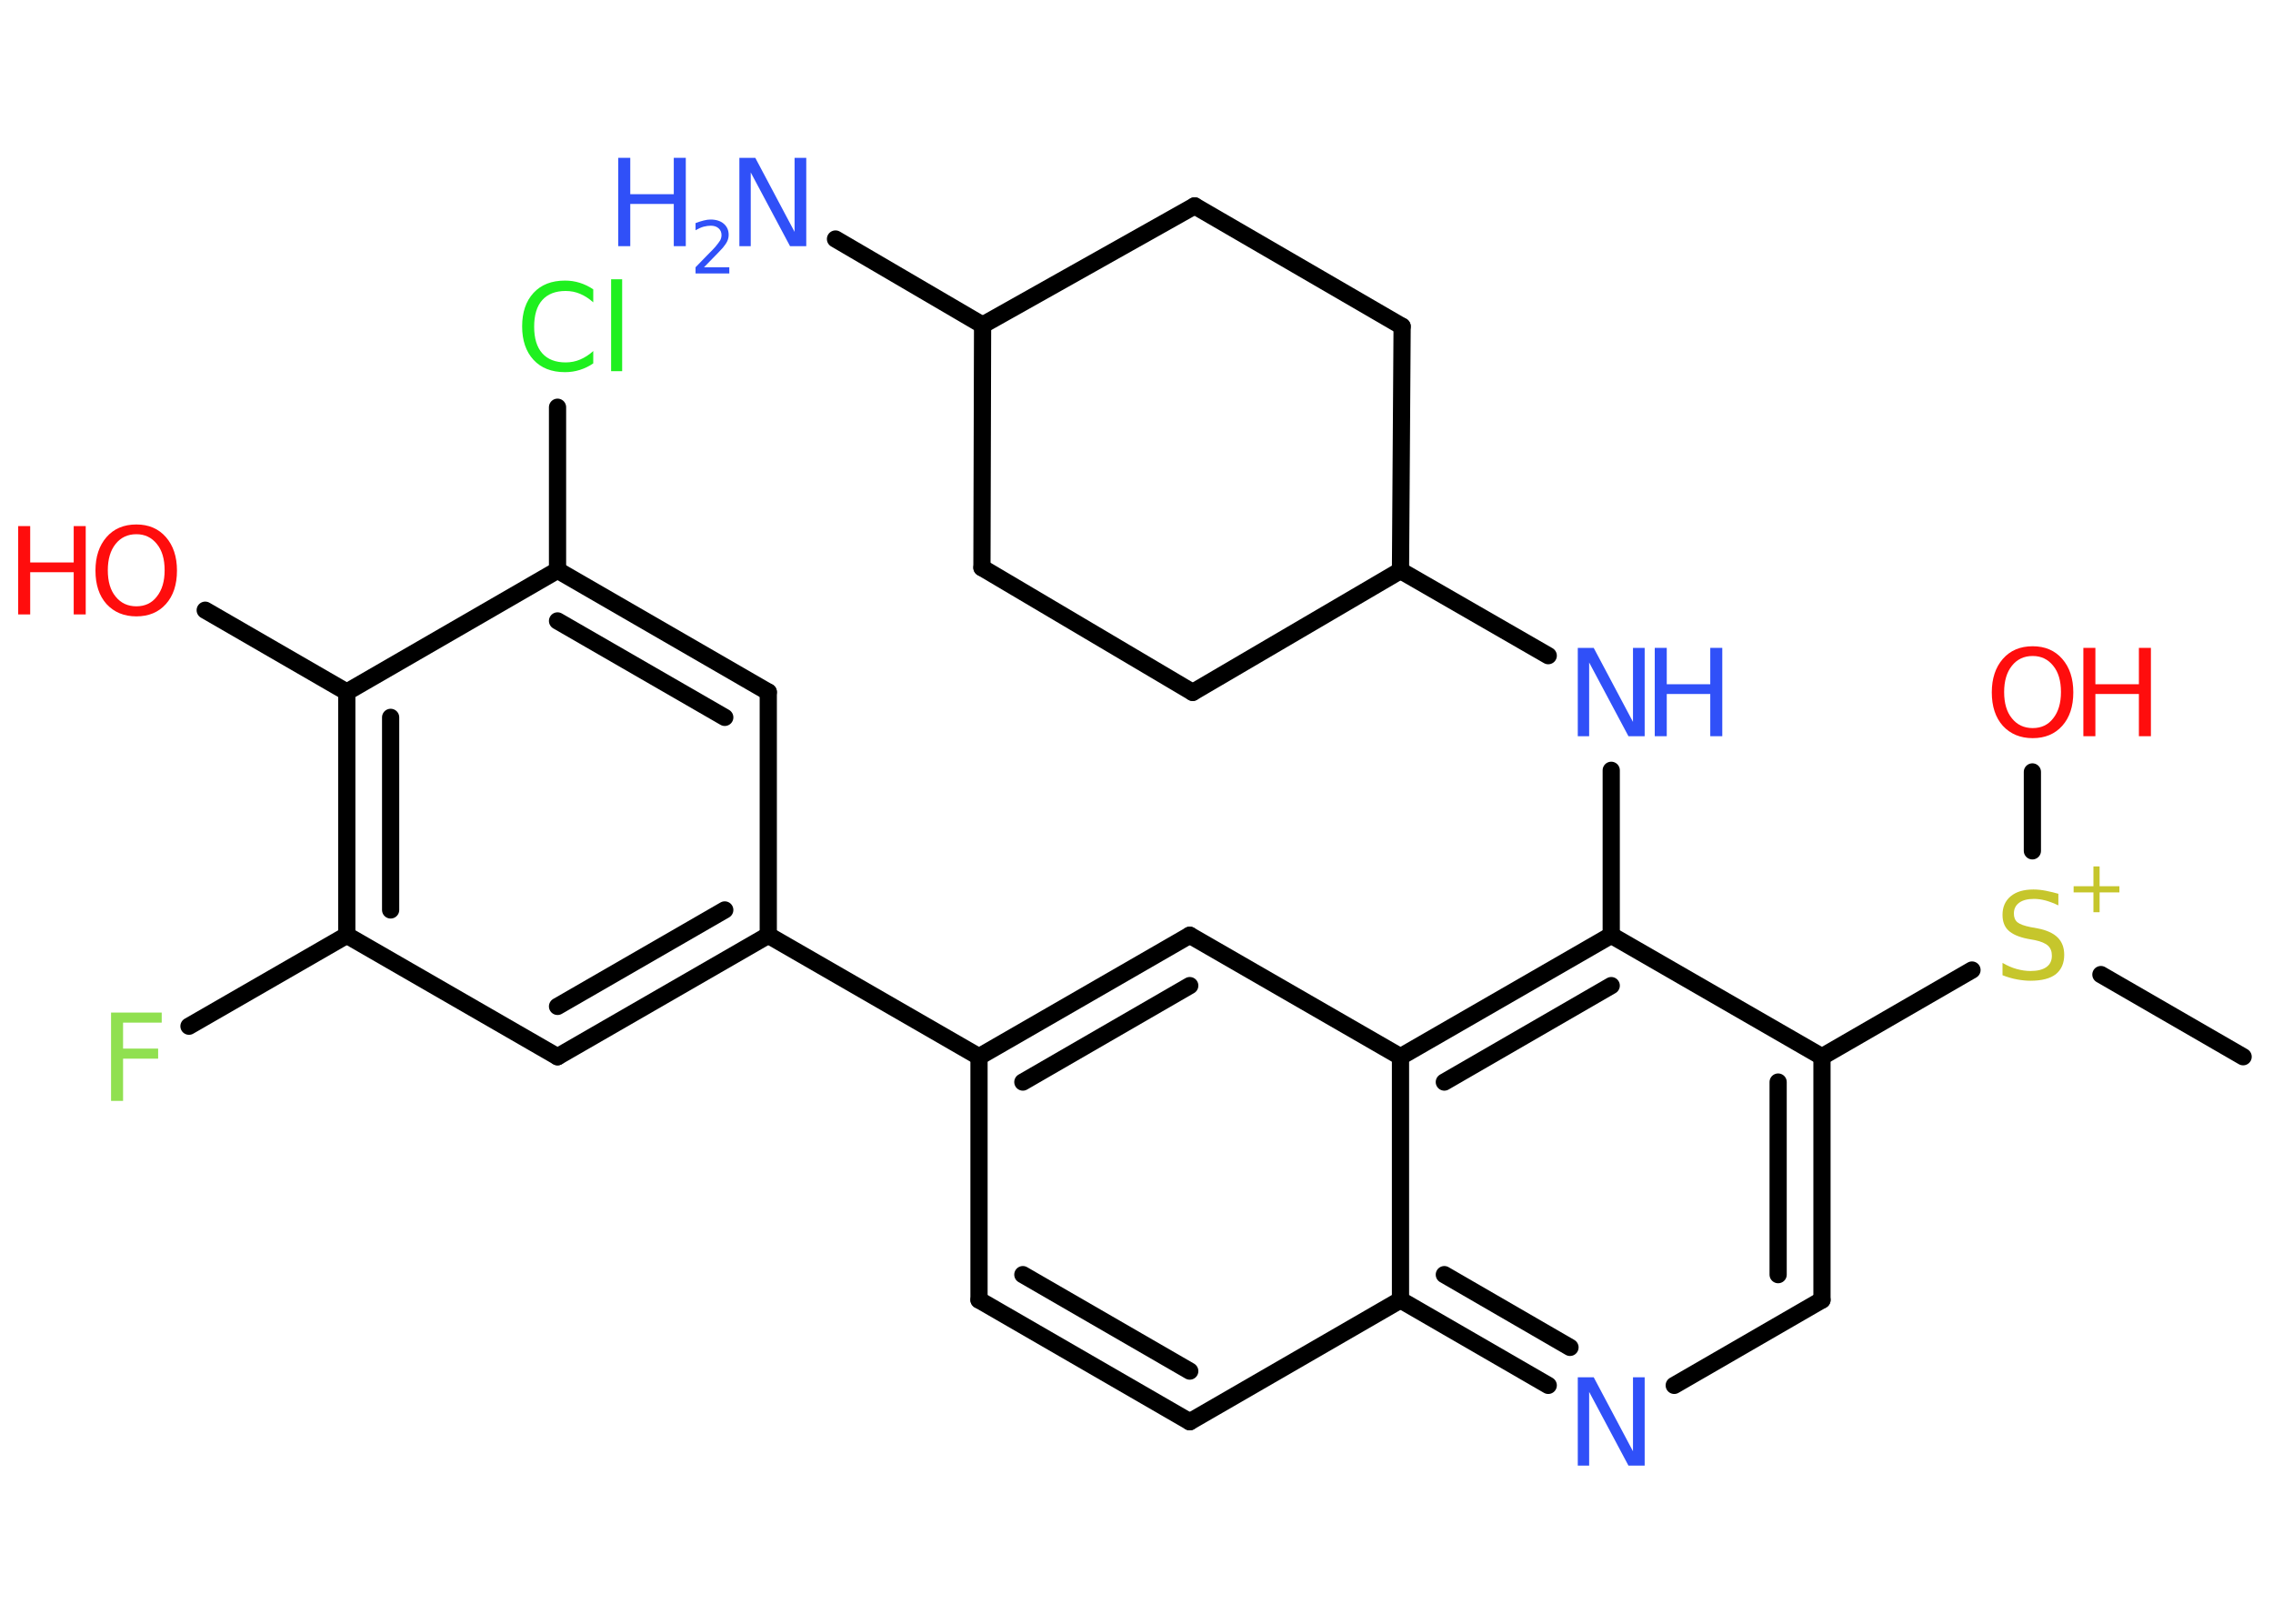 <?xml version='1.0' encoding='UTF-8'?>
<!DOCTYPE svg PUBLIC "-//W3C//DTD SVG 1.1//EN" "http://www.w3.org/Graphics/SVG/1.1/DTD/svg11.dtd">
<svg version='1.2' xmlns='http://www.w3.org/2000/svg' xmlns:xlink='http://www.w3.org/1999/xlink' width='70.0mm' height='50.0mm' viewBox='0 0 70.0 50.0'>
  <desc>Generated by the Chemistry Development Kit (http://github.com/cdk)</desc>
  <g stroke-linecap='round' stroke-linejoin='round' stroke='#000000' stroke-width='.53' fill='#3050F8'>
    <rect x='.0' y='.0' width='70.0' height='50.0' fill='#FFFFFF' stroke='none'/>
    <g id='mol1' class='mol'>
      <line id='mol1bnd1' class='bond' x1='69.08' y1='32.54' x2='64.7' y2='30.01'/>
      <line id='mol1bnd2' class='bond' x1='62.59' y1='26.2' x2='62.59' y2='23.77'/>
      <line id='mol1bnd3' class='bond' x1='60.73' y1='29.87' x2='56.11' y2='32.54'/>
      <g id='mol1bnd4' class='bond'>
        <line x1='56.11' y1='40.03' x2='56.11' y2='32.54'/>
        <line x1='54.76' y1='39.25' x2='54.76' y2='33.32'/>
      </g>
      <line id='mol1bnd5' class='bond' x1='56.11' y1='40.03' x2='51.56' y2='42.66'/>
      <g id='mol1bnd6' class='bond'>
        <line x1='43.13' y1='40.03' x2='47.68' y2='42.66'/>
        <line x1='44.48' y1='39.25' x2='48.35' y2='41.49'/>
      </g>
      <line id='mol1bnd7' class='bond' x1='43.13' y1='40.03' x2='36.64' y2='43.78'/>
      <g id='mol1bnd8' class='bond'>
        <line x1='30.15' y1='40.03' x2='36.64' y2='43.78'/>
        <line x1='31.5' y1='39.25' x2='36.64' y2='42.22'/>
      </g>
      <line id='mol1bnd9' class='bond' x1='30.15' y1='40.03' x2='30.15' y2='32.54'/>
      <line id='mol1bnd10' class='bond' x1='30.15' y1='32.54' x2='23.66' y2='28.8'/>
      <g id='mol1bnd11' class='bond'>
        <line x1='17.17' y1='32.54' x2='23.66' y2='28.8'/>
        <line x1='17.17' y1='30.99' x2='22.32' y2='28.02'/>
      </g>
      <line id='mol1bnd12' class='bond' x1='17.17' y1='32.54' x2='10.68' y2='28.8'/>
      <line id='mol1bnd13' class='bond' x1='10.68' y1='28.8' x2='5.82' y2='31.6'/>
      <g id='mol1bnd14' class='bond'>
        <line x1='10.68' y1='21.31' x2='10.68' y2='28.8'/>
        <line x1='12.03' y1='22.09' x2='12.03' y2='28.02'/>
      </g>
      <line id='mol1bnd15' class='bond' x1='10.68' y1='21.31' x2='6.32' y2='18.79'/>
      <line id='mol1bnd16' class='bond' x1='10.68' y1='21.31' x2='17.17' y2='17.56'/>
      <line id='mol1bnd17' class='bond' x1='17.17' y1='17.56' x2='17.17' y2='12.54'/>
      <g id='mol1bnd18' class='bond'>
        <line x1='23.66' y1='21.31' x2='17.17' y2='17.56'/>
        <line x1='22.32' y1='22.09' x2='17.17' y2='19.12'/>
      </g>
      <line id='mol1bnd19' class='bond' x1='23.66' y1='28.8' x2='23.66' y2='21.31'/>
      <g id='mol1bnd20' class='bond'>
        <line x1='36.64' y1='28.8' x2='30.15' y2='32.54'/>
        <line x1='36.64' y1='30.35' x2='31.5' y2='33.32'/>
      </g>
      <line id='mol1bnd21' class='bond' x1='36.64' y1='28.8' x2='43.13' y2='32.54'/>
      <line id='mol1bnd22' class='bond' x1='43.13' y1='40.03' x2='43.13' y2='32.54'/>
      <g id='mol1bnd23' class='bond'>
        <line x1='49.62' y1='28.8' x2='43.13' y2='32.54'/>
        <line x1='49.62' y1='30.35' x2='44.48' y2='33.32'/>
      </g>
      <line id='mol1bnd24' class='bond' x1='56.11' y1='32.54' x2='49.62' y2='28.8'/>
      <line id='mol1bnd25' class='bond' x1='49.62' y1='28.8' x2='49.62' y2='23.72'/>
      <line id='mol1bnd26' class='bond' x1='47.68' y1='20.19' x2='43.13' y2='17.57'/>
      <line id='mol1bnd27' class='bond' x1='43.13' y1='17.57' x2='36.73' y2='21.32'/>
      <line id='mol1bnd28' class='bond' x1='36.73' y1='21.32' x2='30.24' y2='17.48'/>
      <line id='mol1bnd29' class='bond' x1='30.24' y1='17.48' x2='30.26' y2='10.01'/>
      <line id='mol1bnd30' class='bond' x1='30.26' y1='10.01' x2='25.73' y2='7.36'/>
      <line id='mol1bnd31' class='bond' x1='30.26' y1='10.01' x2='36.79' y2='6.34'/>
      <line id='mol1bnd32' class='bond' x1='36.79' y1='6.34' x2='43.18' y2='10.05'/>
      <line id='mol1bnd33' class='bond' x1='43.13' y1='17.57' x2='43.18' y2='10.05'/>
      <g id='mol1atm2' class='atom'>
        <path d='M63.39 27.52v.36q-.21 -.1 -.39 -.15q-.19 -.05 -.36 -.05q-.3 .0 -.46 .12q-.16 .12 -.16 .33q.0 .18 .11 .27q.11 .09 .41 .15l.22 .04q.41 .08 .61 .28q.2 .2 .2 .53q.0 .39 -.26 .6q-.26 .2 -.78 .2q-.19 .0 -.41 -.04q-.22 -.04 -.45 -.13v-.38q.22 .13 .44 .19q.22 .06 .42 .06q.32 .0 .49 -.12q.17 -.12 .17 -.35q.0 -.2 -.12 -.31q-.12 -.11 -.4 -.17l-.22 -.04q-.41 -.08 -.6 -.26q-.18 -.17 -.18 -.48q.0 -.36 .25 -.57q.25 -.21 .7 -.21q.19 .0 .39 .04q.2 .04 .41 .1z' stroke='none' fill='#C6C62C'/>
        <path d='M64.66 26.68v.61h.61v.19h-.61v.61h-.19v-.61h-.61v-.19h.61v-.61h.19z' stroke='none' fill='#C6C62C'/>
      </g>
      <g id='mol1atm3' class='atom'>
        <path d='M62.6 20.2q-.4 .0 -.64 .3q-.24 .3 -.24 .81q.0 .52 .24 .81q.24 .3 .64 .3q.4 .0 .63 -.3q.24 -.3 .24 -.81q.0 -.52 -.24 -.81q-.24 -.3 -.63 -.3zM62.6 19.9q.57 .0 .91 .39q.34 .39 .34 1.03q.0 .65 -.34 1.03q-.34 .38 -.91 .38q-.57 .0 -.92 -.38q-.34 -.38 -.34 -1.03q.0 -.64 .34 -1.03q.34 -.39 .92 -.39z' stroke='none' fill='#FF0D0D'/>
        <path d='M64.16 19.95h.37v1.12h1.34v-1.12h.37v2.72h-.37v-1.3h-1.34v1.3h-.37v-2.72z' stroke='none' fill='#FF0D0D'/>
      </g>
      <path id='mol1atm6' class='atom' d='M48.59 42.41h.49l1.21 2.28v-2.28h.36v2.72h-.5l-1.21 -2.27v2.27h-.35v-2.72z' stroke='none'/>
      <path id='mol1atm14' class='atom' d='M3.42 31.18h1.56v.31h-1.19v.8h1.08v.31h-1.08v1.3h-.37v-2.72z' stroke='none' fill='#90E050'/>
      <g id='mol1atm16' class='atom'>
        <path d='M4.2 16.45q-.4 .0 -.64 .3q-.24 .3 -.24 .81q.0 .52 .24 .81q.24 .3 .64 .3q.4 .0 .63 -.3q.24 -.3 .24 -.81q.0 -.52 -.24 -.81q-.24 -.3 -.63 -.3zM4.2 16.15q.57 .0 .91 .39q.34 .39 .34 1.03q.0 .65 -.34 1.03q-.34 .38 -.91 .38q-.57 .0 -.92 -.38q-.34 -.38 -.34 -1.03q.0 -.64 .34 -1.03q.34 -.39 .92 -.39z' stroke='none' fill='#FF0D0D'/>
        <path d='M.56 16.2h.37v1.12h1.34v-1.12h.37v2.72h-.37v-1.3h-1.34v1.3h-.37v-2.72z' stroke='none' fill='#FF0D0D'/>
      </g>
      <path id='mol1atm18' class='atom' d='M18.27 8.92v.39q-.19 -.17 -.4 -.26q-.21 -.09 -.45 -.09q-.47 .0 -.72 .28q-.25 .28 -.25 .82q.0 .54 .25 .82q.25 .28 .72 .28q.24 .0 .45 -.09q.21 -.09 .4 -.26v.38q-.19 .13 -.41 .2q-.22 .07 -.46 .07q-.62 .0 -.97 -.38q-.35 -.38 -.35 -1.03q.0 -.65 .35 -1.03q.35 -.38 .97 -.38q.24 .0 .46 .07q.22 .07 .41 .2zM18.82 8.6h.34v2.83h-.34v-2.83z' stroke='none' fill='#1FF01F'/>
      <g id='mol1atm23' class='atom'>
        <path d='M48.59 19.95h.49l1.21 2.28v-2.28h.36v2.72h-.5l-1.21 -2.27v2.27h-.35v-2.72z' stroke='none'/>
        <path d='M50.96 19.95h.37v1.12h1.34v-1.12h.37v2.72h-.37v-1.3h-1.34v1.3h-.37v-2.72z' stroke='none'/>
      </g>
      <g id='mol1atm28' class='atom'>
        <path d='M22.77 4.86h.49l1.21 2.28v-2.28h.36v2.72h-.5l-1.21 -2.27v2.27h-.35v-2.72z' stroke='none'/>
        <path d='M19.04 4.86h.37v1.12h1.34v-1.12h.37v2.72h-.37v-1.3h-1.34v1.3h-.37v-2.72z' stroke='none'/>
        <path d='M21.69 8.23h.77v.19h-1.04v-.19q.13 -.13 .34 -.35q.22 -.22 .27 -.28q.1 -.12 .15 -.2q.04 -.08 .04 -.16q.0 -.13 -.09 -.21q-.09 -.08 -.24 -.08q-.1 .0 -.22 .03q-.11 .03 -.25 .11v-.22q.13 -.05 .25 -.08q.12 -.03 .21 -.03q.26 .0 .41 .13q.15 .13 .15 .34q.0 .1 -.04 .19q-.04 .09 -.14 .21q-.03 .03 -.17 .18q-.15 .15 -.41 .42z' stroke='none'/>
      </g>
    </g>
  </g>
</svg>

